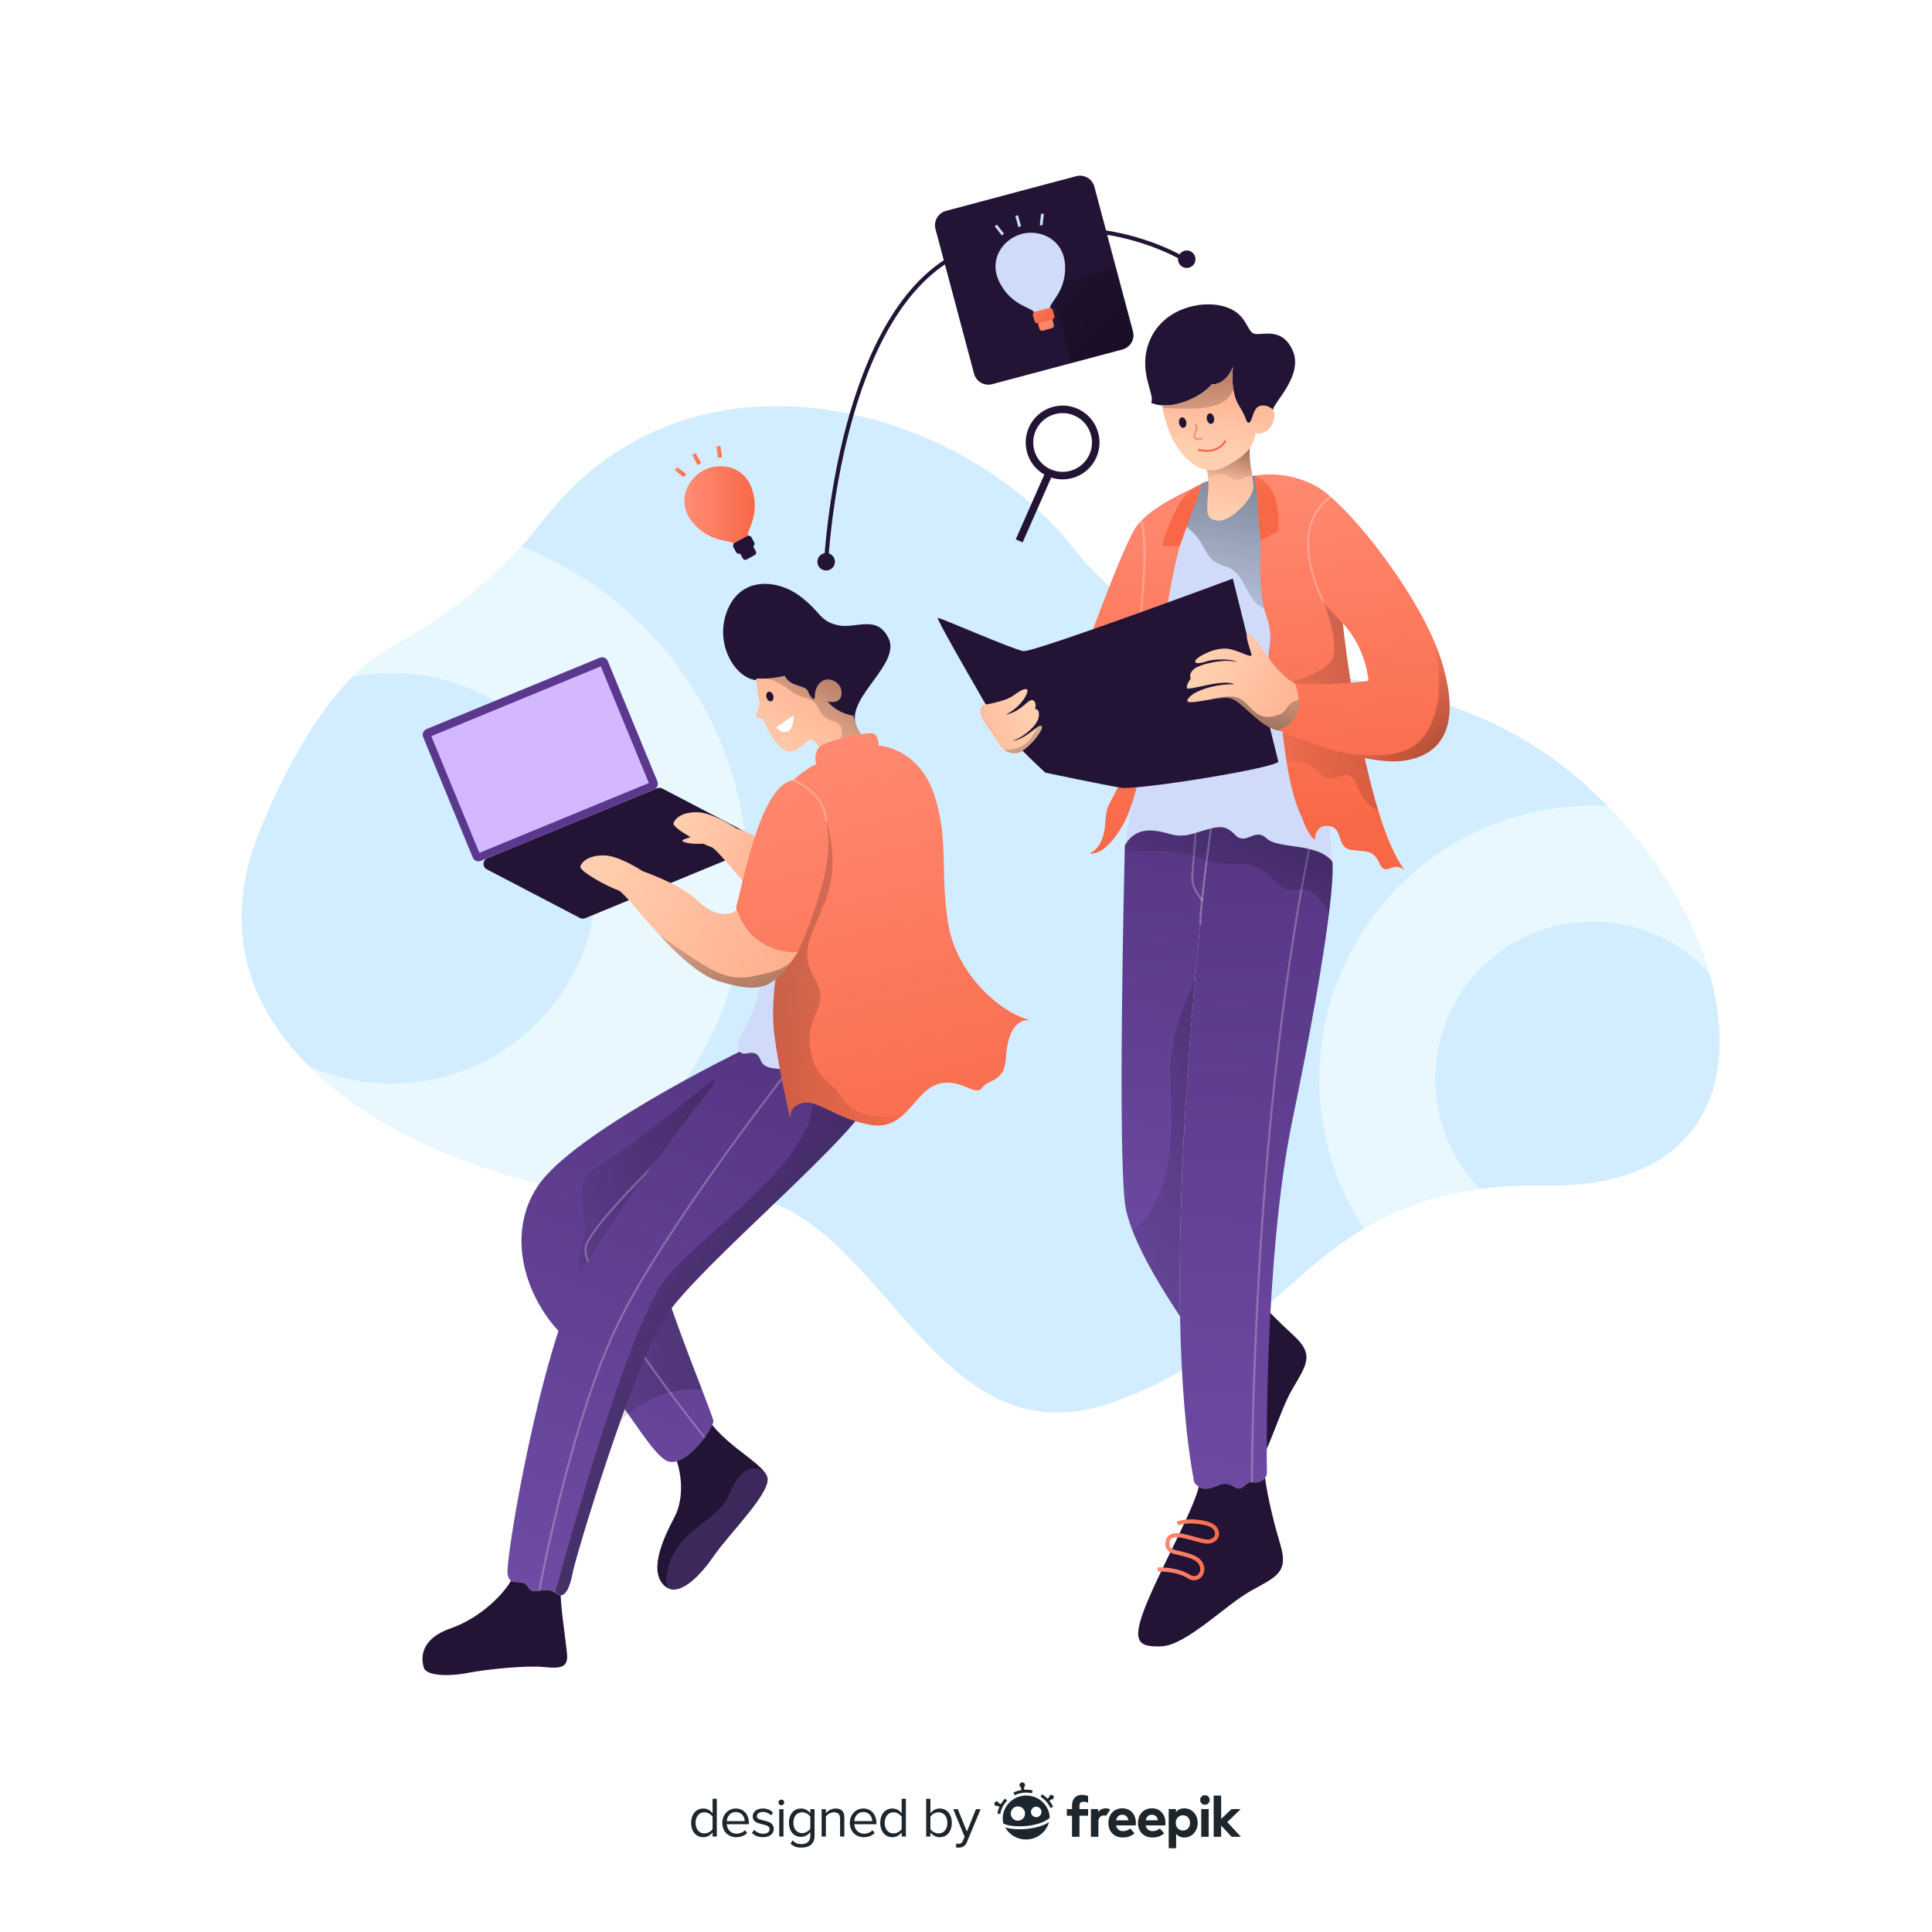 <?xml version="1.0" encoding="utf-8"?>
<!-- Generator: Adobe Illustrator 27.5.0, SVG Export Plug-In . SVG Version: 6.00 Build 0)  -->
<svg version="1.1" xmlns="http://www.w3.org/2000/svg" xmlns:xlink="http://www.w3.org/1999/xlink" x="0px" y="0px"
	 viewBox="0 0 500 500" style="enable-background:new 0 0 500 500;" xml:space="preserve">
<g id="BACKGROUND">
	<rect style="fill:#FFFFFF;" width="500" height="500"/>
</g>
<g id="OBJECTS">
	<g>
		<g>
			<path style="fill:#D2EDFF;" d="M400.007,306.829c-6.232-0.117-11.857,0.202-16.983,0.872
				c-12.453,1.627-21.938,5.37-30.052,10.262c-21.726,13.069-33.583,34.359-65.953,45.259
				c-49.438,16.653-59.956-60.349-104.375-53.756c-10.017,1.489-22.81,0.893-36.284-1.691c-23.81-4.562-49.768-15.345-66.389-31.839
				c-15.685-15.547-23.076-36.188-12.548-61.487c8.124-19.503,16.281-31.732,23.799-39.262c3.647-3.669,7.146-6.232,10.411-7.965
				c12.485-6.657,23.821-15.324,33.264-25.788c1.967-2.169,3.85-4.403,5.636-6.721c38.379-49.64,108.458-29.669,137.309,7.178
				c33.785,43.132,88.02,21.268,132.449,61.189c1.999,1.797,3.924,3.648,5.774,5.54c12.984,13.282,22.098,28.659,26.32,43.249
				C450.934,281.317,439.587,307.541,400.007,306.829z"/>
			<path style="fill:#E9F7FF;" d="M416.064,208.622c-1.276-0.075-2.552-0.106-3.85-0.106c-39.081,0-70.76,31.679-70.76,70.749
				c0,14.292,4.232,27.585,11.517,38.698c8.114-4.892,17.6-8.635,30.052-10.262c-7.167-7.338-11.57-17.376-11.57-28.436
				c0-22.502,18.248-40.75,40.761-40.75c11.964,0,22.715,5.158,30.169,13.357C438.162,237.281,429.049,221.904,416.064,208.622z"/>
			<path style="fill:#E9F7FF;" d="M134.896,141.435c-9.443,10.464-20.779,19.131-33.264,25.788
				c-3.265,1.733-6.763,4.296-10.411,7.965c3.275-0.638,6.657-0.968,10.124-0.968c29.319,0,53.086,23.778,53.086,53.097
				c0,29.329-23.768,53.097-53.086,53.097c-7.603,0-14.835-1.595-21.375-4.477c16.621,16.494,42.579,27.277,66.389,31.839
				c28.138-15.781,47.163-45.897,47.163-80.458C193.522,188.247,169.212,154.855,134.896,141.435z"/>
		</g>
		<g>
			<path style="fill:#231435;" d="M195.376,219.537l-43.938,18.098c-0.435,0.179-0.926,0.157-1.343-0.061l-24.107-12.591
				c-1.199-0.626-1.12-2.367,0.131-2.882l43.938-18.098c0.435-0.179,0.926-0.157,1.343,0.061l24.107,12.591
				C196.705,217.281,196.626,219.022,195.376,219.537z"/>
			<path style="fill:#5B388E;" d="M169.272,204.327l-44.839,18.469c-0.813,0.335-1.743-0.053-2.077-0.865l-12.839-31.17
				c-0.335-0.813,0.053-1.743,0.865-2.077l44.839-18.469c0.813-0.335,1.743,0.053,2.077,0.865l12.839,31.17
				C170.472,203.062,170.084,203.992,169.272,204.327z"/>
			
				<rect x="123.507" y="172.794" transform="matrix(0.381 0.925 -0.925 0.381 268.267 -7.625)" style="fill:#D4B8FF;" width="32.639" height="47.423"/>
		</g>
		<g>
			<g>
				<path style="fill:#CFDBF9;" d="M344.826,223.021c-3.913-5.051-14.037-3.158-17.068-6.061c-2.659-2.542-4.732,0.925-7.072-0.138
					c-0.34-0.149-0.67-0.383-1.01-0.744c-2.01-2.084-3.477-2.35-6.274-1.68c-1.085,0.266-2.371,0.681-3.967,1.17
					c-5.679,1.776-6.444-0.372-11.496-0.627c-5.051-0.255-6.827,3.913-6.827,3.913l2.042-11.559c0-0.011,0-0.011,0-0.011
					l0.617-3.499l0.755-4.254c0,0-0.255-29.946-0.255-30.956c0-0.606,1.127-6.157,2.031-10.507c0.596-2.903,1.106-5.285,1.106-5.285
					s2.318-5.455,4.998-11.474c0.957-2.169,1.978-4.413,2.946-6.497c2.084-4.466,3.956-8.22,4.743-9.039
					c0.064-0.074,0.138-0.138,0.223-0.202l0.011-0.011c0.074-0.064,0.16-0.128,0.255-0.181c0.085-0.064,0.191-0.128,0.298-0.181
					c0.202-0.128,0.436-0.234,0.691-0.34c0.128-0.053,0.255-0.106,0.393-0.149c0.138-0.053,0.298-0.106,0.457-0.159
					c0.276-0.085,0.564-0.17,0.861-0.245c0.638-0.17,1.329-0.308,2.052-0.425c0.032,0,0.064-0.011,0.106-0.021
					c1.01-0.16,2.084-0.287,3.148-0.393c0.043,0,0.074,0,0.106-0.011c0.383-0.032,0.755-0.064,1.138-0.096
					c0.362-0.032,0.734-0.053,1.095-0.074l0.542-0.032c1.234-0.074,2.361-0.106,3.265-0.138c0,0,0,0,0.011,0
					c0.128,0,0.255-0.011,0.372-0.011c3.807-0.106,11.357,5.041,11.102,5.54c-0.064,0.128,0.287,3.148,0.851,7.71
					c0.032,0.245,0.064,0.489,0.096,0.744c0.138,1.042,0.276,2.148,0.425,3.318c0.064,0.489,0.128,0.978,0.191,1.489
					c0.042,0.361,0.096,0.734,0.138,1.106c0.053,0.404,0.106,0.808,0.159,1.223c0.032,0.266,0.064,0.521,0.106,0.798
					c0.191,1.51,0.393,3.084,0.606,4.69c0.117,0.893,0.234,1.797,0.351,2.701c0.989,7.476,2.021,15.249,2.776,20.896
					c0.181,1.372,0.351,2.616,0.489,3.701c0.393,2.914,0.638,4.69,0.638,4.69s0.096,5.158,0.298,11.91
					c0.064,2.446,0.138,5.115,0.234,7.816c0.149,4.243,0.319,8.592,0.521,12.378C344.315,217.714,344.56,221.021,344.826,223.021z"
					/>
				<linearGradient id="SVGID_1_" gradientUnits="userSpaceOnUse" x1="327.061" y1="115.188" x2="316.258" y2="173.845">
					<stop  offset="0" style="stop-color:#000000"/>
					<stop  offset="1" style="stop-color:#000000;stop-opacity:0"/>
				</linearGradient>
				<path style="opacity:0.45;fill:url(#SVGID_1_);" d="M338.796,149.719c-1.776,4.36-4.53,7.923-8.273,8.178
					c-8.539,0.564-6.997-9.475-13.357-11.304c-6.37-1.818-3.871-5.562-10.507-10.592c-0.51-0.383-0.946-0.787-1.308-1.191
					c2.084-4.466,3.956-8.22,4.743-9.039c2.169-2.233,11.219-2.563,15.026-2.669c3.807-0.106,11.357,5.041,11.102,5.54
					C336.106,128.865,337.35,138.628,338.796,149.719z"/>
				
					<linearGradient id="SVGID_00000104665707197098699670000009437738486416318874_" gradientUnits="userSpaceOnUse" x1="336.849" y1="111.825" x2="347.715" y2="215.176">
					<stop  offset="0" style="stop-color:#FF8D76"/>
					<stop  offset="1" style="stop-color:#F96846"/>
				</linearGradient>
				<path style="fill:url(#SVGID_00000104665707197098699670000009437738486416318874_);" d="M363.51,225.169
					c-3.158-2.52-4.796,1.904-6.444-1.638c-1.638-3.541-2.903-3.031-7.157-3.541c-4.254-0.5-2.063-5.551-5.849-6.189
					c-3.796-0.627-3.796,3.541-3.796,3.541s-1.638-0.883-3.286-5.689c-1.967-3.967-3.18-9.188-4.02-14.505
					c-1.17-7.316-1.648-14.835-2.435-19.62c-0.33-2.042-0.723-3.594-1.244-4.413c-2.659-4.169,1.255-6.061-1.648-14.016
					c-2.903-7.965-0.681-28.308-0.681-28.308l20.141,25.522c0.021,0.776,0.17,2.595,0.447,5.179
					c1.116,10.177,4.243,32.201,9.156,48.279C358.682,216.268,360.958,221.787,363.51,225.169z"/>
				
					<linearGradient id="SVGID_00000002385083130300639430000010607766376717186210_" gradientUnits="userSpaceOnUse" x1="399.618" y1="156.724" x2="321.346" y2="191.975">
					<stop  offset="0" style="stop-color:#000000"/>
					<stop  offset="1" style="stop-color:#000000;stop-opacity:0"/>
				</linearGradient>
				<path style="opacity:0.45;fill:url(#SVGID_00000002385083130300639430000010607766376717186210_);" d="M356.694,209.77
					c-2.244-0.691-4.254-3.297-5.689-6.838c-2.403-5.934-5.806,1.521-9.475-2.903c-2.244-2.712-6.008-3.041-8.571-2.882
					c-1.17-7.316-1.648-14.835-2.435-19.62c4.02-0.946,12.474-3.339,14.303-7.061c2.414-4.924-4.562-20.726-4.562-20.726
					l7.274,11.751C348.654,171.668,351.781,193.691,356.694,209.77z"/>
				
					<linearGradient id="SVGID_00000165197402551372313820000006111479570836266159_" gradientUnits="userSpaceOnUse" x1="290.642" y1="116.687" x2="301.508" y2="220.039">
					<stop  offset="0" style="stop-color:#FF8D76"/>
					<stop  offset="1" style="stop-color:#F96846"/>
				</linearGradient>
				<path style="fill:url(#SVGID_00000165197402551372313820000006111479570836266159_);" d="M311.122,125.349
					c0,0-6.003,10.56-9.308,33.492c-3.305,22.932-6.338,46.243-11.265,54.771c-4.927,8.528-8.528,7.202-8.528,7.202
					s3.506-1.042,3.98-7.391c0.474-6.349,1.042-4.17,4.169-11.656c3.127-7.486-3.475-15.13-3.475-15.13l-7.328-14.277
					c0,0,10.613-29.565,14.404-35.63C297.561,130.666,311.122,125.349,311.122,125.349z"/>
				<path style="fill:#231435;" d="M256.34,184.426c0,0-14.214-24.398-13.645-24.518c0.569-0.12,19.521,8.219,22.174,8.598
					c2.653,0.379,54.188-18.763,54.188-18.763s11.386,45.692,11.765,47.294c0.379,1.602-36.53,7.513-40.723,6.832
					c-4.193-0.681-19.564-3.903-19.564-3.903S259.637,190.12,256.34,184.426z"/>
				
					<linearGradient id="SVGID_00000098178510447889960020000002221690463902922925_" gradientUnits="userSpaceOnUse" x1="311.791" y1="170.987" x2="363.91" y2="197.521">
					<stop  offset="0" style="stop-color:#FFD0B0"/>
					<stop  offset="1" style="stop-color:#FF9271"/>
				</linearGradient>
				<path style="fill:url(#SVGID_00000098178510447889960020000002221690463902922925_);" d="M336.159,181.1
					c0.351,6.338-5.296,7.933-5.296,7.933c-4.605-0.553-9.422-7.689-12.548-8.348c-1.159-0.245-3.137,0.011-5.083,0.34
					c-0.021,0.011-0.043,0.021-0.064,0.021c-3.286,0.532-6.508,1.244-5.796-0.032c1.138-2.042,6.38-3.977,12.08-3.935
					c-3.084-1.563-12.325,1.989-12.325,0.904s1.042-2.371,1.042-2.371s-0.702-1.085,0.766-2.414c1.467-1.329,8.05-2.85,11.23-1.85
					c-1.287-0.947-6.168-0.808-7.912-0.191c-1.755,0.617-3.467,0.712-2.797-0.33c0.659-1.042,5.253-3.456,8.529-2.893
					c3.265,0.574,6.349,2.85,5.87,1.234c-0.468-1.606-2.276-6.21-0.234-4.977c2.031,1.234,6.178,10.124,11.591,12.719
					C335.797,178.506,336.085,179.888,336.159,181.1z"/>
				
					<linearGradient id="SVGID_00000027605582293353923700000002507678115412292499_" gradientUnits="userSpaceOnUse" x1="320.955" y1="189.202" x2="333.085" y2="167.217">
					<stop  offset="0" style="stop-color:#000000"/>
					<stop  offset="1" style="stop-color:#000000;stop-opacity:0"/>
				</linearGradient>
				<path style="opacity:0.45;fill:url(#SVGID_00000027605582293353923700000002507678115412292499_);" d="M336.159,181.1
					c0.351,6.338-5.296,7.933-5.296,7.933c-4.605-0.553-9.422-7.689-12.548-8.348c-1.159-0.245-3.137,0.011-5.083,0.34
					c2.021-0.553,4.53-1.021,6.444-0.638c3.786,0.755,4.541,5.998,9.603,5.051C334.16,184.525,332.075,181.951,336.159,181.1z"/>
				
					<linearGradient id="SVGID_00000142154961408953707670000004614467796962250376_" gradientUnits="userSpaceOnUse" x1="267.324" y1="184.689" x2="228.288" y2="203.259">
					<stop  offset="0" style="stop-color:#FFD0B0"/>
					<stop  offset="1" style="stop-color:#FF9271"/>
				</linearGradient>
				<path style="fill:url(#SVGID_00000142154961408953707670000004614467796962250376_);" d="M263.134,194.914
					c-1.382,0.138-2.467-0.277-3.275-0.883c-0.638-0.468-1.095-1.053-1.404-1.584c-0.691-1.202-2.776-4.115-3.85-5.817
					c-1.074-1.701-1.255-4.02,0-4.222c0,0,5.498-0.766,7.763-2.467c2.276-1.702,3.35-1.893,3.541-1.329
					c0.191,0.574-1.202,4.041-5.657,6.38c4.328-0.946,5.913-4.296,7.05-3.786c1.138,0.5,0.564,2.276,0.564,2.276
					s1.329-0.128,0.947,2.084c-0.372,2.212-3.913,5.243-6.944,6.253c2.935-0.457,5.211-2.69,6.572-3.605
					c0.51-0.351,0.893-0.51,1.138-0.319C270.461,188.598,265.59,194.659,263.134,194.914z"/>
				
					<linearGradient id="SVGID_00000091005713828290923270000010286958966148120740_" gradientUnits="userSpaceOnUse" x1="307.573" y1="106.337" x2="306.158" y2="129.828">
					<stop  offset="0" style="stop-color:#FF8D76"/>
					<stop  offset="1" style="stop-color:#F96846"/>
				</linearGradient>
				<path style="fill:url(#SVGID_00000091005713828290923270000010286958966148120740_);" d="M311.122,125.349
					c0,0-3.517,0.323-6.549,6.152c-3.032,5.829-3.801,9.809-3.801,9.809h4.56L311.122,125.349z"/>
				
					<linearGradient id="SVGID_00000097474231326526114490000008689985925708289470_" gradientUnits="userSpaceOnUse" x1="345.202" y1="110.951" x2="356.068" y2="214.304">
					<stop  offset="0" style="stop-color:#FF8D76"/>
					<stop  offset="1" style="stop-color:#F96846"/>
				</linearGradient>
				<path style="fill:url(#SVGID_00000097474231326526114490000008689985925708289470_);" d="M363.266,196.871
					c-3.137,0.447-7.199-0.043-11.389-0.946c-2.361-0.51-4.753-1.159-7.05-1.85c-7.561-2.276-13.963-5.041-13.963-5.041
					s8.018-2.265,4.349-12.123c12.506,0.5,18.95-0.755,18.95-0.755s-0.5-8.348-6.816-15.037c-6.317-6.7-18.323-18.706-19.716-24.895
					c-1.393-6.189,0.128-11.038-2.967-13.101c0,0,8.146-1.808,16.238,2.871c7.136,4.126,22.47,22.853,29.606,38.485
					c0.946,2.063,1.744,4.073,2.361,5.987C378.175,186.885,374.006,195.35,363.266,196.871z"/>
				
					<linearGradient id="SVGID_00000065754582088474392420000009610768631467106731_" gradientUnits="userSpaceOnUse" x1="329.301" y1="104.52" x2="327.88" y2="128.116">
					<stop  offset="0" style="stop-color:#FF8D76"/>
					<stop  offset="1" style="stop-color:#F96846"/>
				</linearGradient>
				<path style="fill:url(#SVGID_00000065754582088474392420000009610768631467106731_);" d="M324.663,123.123
					c0,0,0.757,4.258,0.883,8.301c0.126,4.043,0.733,8.455,0.733,8.455l4.544-2.454
					C330.825,137.425,332.142,125.584,324.663,123.123z"/>
				
					<linearGradient id="SVGID_00000046311493940393698810000012117198177590625177_" gradientUnits="userSpaceOnUse" x1="381.323" y1="202.916" x2="356.812" y2="178.278">
					<stop  offset="0" style="stop-color:#000000"/>
					<stop  offset="1" style="stop-color:#000000;stop-opacity:0"/>
				</linearGradient>
				<path style="opacity:0.45;fill:url(#SVGID_00000046311493940393698810000012117198177590625177_);" d="M363.266,196.871
					c-3.137,0.447-7.199-0.043-11.389-0.946l-6.678-1.755c2.35,0.574,15.292,3.435,21.47-1.723
					c5.572-4.637,7.604-15.59,3.839-27.968c0.946,2.063,1.744,4.073,2.361,5.987C378.175,186.885,374.006,195.35,363.266,196.871z"
					/>
				
					<linearGradient id="SVGID_00000057830076216796154300000017577398336641910180_" gradientUnits="userSpaceOnUse" x1="274.799" y1="204.862" x2="258.815" y2="182.814">
					<stop  offset="0" style="stop-color:#000000"/>
					<stop  offset="1" style="stop-color:#000000;stop-opacity:0"/>
				</linearGradient>
				<path style="opacity:0.45;fill:url(#SVGID_00000057830076216796154300000017577398336641910180_);" d="M263.134,194.914
					c-1.382,0.138-2.467-0.277-3.275-0.883c1.266,0.096,2.967-0.085,4.849-1.074c1.744-0.915,2.797-2.871,3.733-4.743
					c0.51-0.351,0.893-0.51,1.138-0.319C270.461,188.598,265.59,194.659,263.134,194.914z"/>
			</g>
			<g>
				<path style="fill:#231435;" d="M329.465,106.043c-1.805-1.492-3.72-1.381-4.557,0c-0.837,1.381-1.018,3.65-1.855,3.357
					c-0.837-0.302-0.121-0.726-2.46-4.436c-2.329-3.71-1.512-9.991-1.512-9.991s-1.593,4.597-5.545,4.537
					c-1.754,2.359-7.652,5.757-12.764,5.404c-0.998-0.06-1.976-0.272-2.873-0.665c1.2-2.158-3.71-8.207-0.302-16.232
					c3.418-8.025,12.885-10.364,18.873-8.802c5.989,1.553,6.049,5.989,7.783,7.007c1.734,1.018,7.249-2.097,10.243,4.365
					C337.49,97.06,329.646,104.067,329.465,106.043z"/>
				
					<linearGradient id="SVGID_00000177445409094766126680000017096752892762506625_" gradientUnits="userSpaceOnUse" x1="314.267" y1="116.931" x2="317.621" y2="82.314">
					<stop  offset="0" style="stop-color:#FFD0B0"/>
					<stop  offset="1" style="stop-color:#FF9271"/>
				</linearGradient>
				<path style="fill:url(#SVGID_00000177445409094766126680000017096752892762506625_);" d="M324.908,112.152
					c-0.171,1.502-0.726,2.752-1.472,3.801c-1.855,2.591-4.89,3.942-6.251,4.708c-1.2,0.665-2.873,1.28-4.88,0.938
					c-1.2-0.192-2.51-0.726-3.922-1.785c-5.505-4.103-7.178-12.249-7.531-14.377c-0.061-0.343-0.081-0.524-0.081-0.524
					c5.111,0.353,11.009-3.045,12.764-5.404c3.952,0.06,5.545-4.537,5.545-4.537s-0.373,2.883,0.111,5.898
					c0.222,1.432,0.645,2.903,1.401,4.093c2.339,3.71,1.623,4.134,2.46,4.436c0.837,0.292,1.018-1.976,1.855-3.357
					c0.837-1.381,2.752-1.492,4.557,0C330.604,107.838,328.981,112.808,324.908,112.152z"/>
				
					<linearGradient id="SVGID_00000168100198477048835300000009976926428557938105_" gradientUnits="userSpaceOnUse" x1="317.804" y1="133.812" x2="319.841" y2="95.72">
					<stop  offset="0" style="stop-color:#FFD0B0"/>
					<stop  offset="1" style="stop-color:#FF9271"/>
				</linearGradient>
				<path style="fill:url(#SVGID_00000168100198477048835300000009976926428557938105_);" d="M324.363,126.197
					c-0.181,2.873-5.757,8.801-9.064,8.539c-3.317-0.272-3.065-1.976-2.621-7.461c0.121-1.391,0.101-2.571,0-3.539
					c-0.071-0.867-0.212-1.573-0.373-2.137c2.006,0.343,3.68-0.272,4.88-0.938c1.361-0.766,4.396-2.117,6.251-4.708
					c-0.181,2.41,0.313,4.991,0.645,7.148C324.272,124.301,324.413,125.37,324.363,126.197z"/>
				
					<linearGradient id="SVGID_00000063626605961777807550000009411702944193941149_" gradientUnits="userSpaceOnUse" x1="320.238" y1="113.282" x2="317.483" y2="125.5">
					<stop  offset="0" style="stop-color:#000000"/>
					<stop  offset="1" style="stop-color:#000000;stop-opacity:0"/>
				</linearGradient>
				<path style="opacity:0.45;fill:url(#SVGID_00000063626605961777807550000009411702944193941149_);" d="M324.081,123.101
					c-1.039-0.03-2.218,0.514-3.135,0.988c-2.067,1.079-3.367-2.702-6.957-0.857c-0.504,0.252-0.938,0.413-1.311,0.504
					c-0.071-0.867-0.212-1.573-0.373-2.137c2.006,0.343,3.68-0.272,4.88-0.938c1.361-0.766,4.396-2.117,6.251-4.708
					C323.254,118.363,323.748,120.944,324.081,123.101z"/>
				
					<linearGradient id="SVGID_00000101798708692293217170000014268991527221411730_" gradientUnits="userSpaceOnUse" x1="307.158" y1="83.415" x2="313.267" y2="119.949">
					<stop  offset="0" style="stop-color:#000000"/>
					<stop  offset="1" style="stop-color:#000000;stop-opacity:0"/>
				</linearGradient>
				<path style="opacity:0.45;fill:url(#SVGID_00000101798708692293217170000014268991527221411730_);" d="M319.191,100.871
					c-2.178,5.616-10.828,4.88-14.417,4.839c-1.845-0.02-3.095-0.141-3.922-0.272c-0.061-0.343-0.081-0.524-0.081-0.524
					c5.111,0.353,11.009-3.045,12.764-5.404c3.952,0.06,5.545-4.537,5.545-4.537S318.707,97.856,319.191,100.871z"/>
				<path style="fill:#231435;" d="M314.202,108.16c0.14,0.745-0.163,1.428-0.678,1.524c-0.514,0.097-1.045-0.429-1.185-1.174
					c-0.14-0.745,0.163-1.428,0.678-1.524C313.531,106.889,314.062,107.415,314.202,108.16z"/>
				<path style="fill:#231435;" d="M307.005,109.189c0.14,0.745-0.163,1.428-0.678,1.524c-0.514,0.097-1.045-0.429-1.185-1.174
					c-0.14-0.745,0.163-1.428,0.678-1.524C306.334,107.919,306.865,108.444,307.005,109.189z"/>
				<path style="fill:none;stroke:#FF9271;stroke-width:0.532;stroke-miterlimit:10;" d="M309.311,109.661
					c0,0,0.403,0.45,0.379,1.09c-0.024,0.64-0.687,1.682-0.64,2.298c0.047,0.616,1.587,0.758,2.061,0.403"/>
				<path style="fill:none;stroke:#F96846;stroke-width:0.532;stroke-miterlimit:10;" d="M310.08,116.365
					c0,0,4.813,1.576,7.081-2.311"/>
			</g>
			<path style="opacity:0.25;fill:none;stroke:#FFFFFF;stroke-width:0.532;stroke-miterlimit:10;" d="M342.54,155.809
				c0,0-10.11-18.716,1.831-27.236"/>
			<path style="opacity:0.25;fill:none;stroke:#FFFFFF;stroke-width:0.532;stroke-miterlimit:10;" d="M295.368,134.744
				c0,0,1.919,5.113-0.124,23.702"/>
			<g>
				<path style="fill:#231435;" d="M334.372,359.653c-3.76,6.452-7.147,20.735-12.52,24.286c-5.388,3.547-7.566,2.867-9.16-8.659
					c-1.471-10.596-1.949-26.098-3.779-31.745c3.33,0.139,3.988-4.642,7.229-4.549c3.704,0.101,2.082-2.795,3.989-3.503
					c1.295-0.465,2.185-1.63,2.305-2.755c3.326,4.231,8.39,9.256,12.409,12.948C340.236,350.628,338.132,353.201,334.372,359.653z"
					/>
				
					<linearGradient id="SVGID_00000139262194839914993670000015583688027110752654_" gradientUnits="userSpaceOnUse" x1="307.329" y1="181.737" x2="291.662" y2="351.042">
					<stop  offset="0" style="stop-color:#50317C"/>
					<stop  offset="1" style="stop-color:#714EA8"/>
				</linearGradient>
				<path style="fill:url(#SVGID_00000139262194839914993670000015583688027110752654_);" d="M313.402,214.396
					c-0.213,1.68-0.553,4.541-1,8.358c-0.829,7.263-1.989,18.014-3.116,30.765c-2.244,25.044-4.403,57.818-3.882,87.147
					c-4.892-7.316-9.645-15.303-12.272-22.045c-1.053-2.712-1.776-5.221-2.021-7.401c-1.733-15.196-0.308-79.289-0.043-90.646
					c0.032-1.117,0.043-1.723,0.043-1.723s1.776-4.169,6.827-3.913c5.051,0.255,5.817,2.403,11.496,0.627
					C311.03,215.077,312.317,214.662,313.402,214.396z"/>
				
					<linearGradient id="SVGID_00000083785375128270611000000002156055895514638239_" gradientUnits="userSpaceOnUse" x1="331.113" y1="171.302" x2="315.952" y2="415.896">
					<stop  offset="0" style="stop-color:#50317C"/>
					<stop  offset="1" style="stop-color:#714EA8"/>
				</linearGradient>
				<path style="fill:url(#SVGID_00000083785375128270611000000002156055895514638239_);" d="M343.964,236.175
					c-1.467,11.995-4.69,30.563-9.507,53.809c-7.327,35.38-6.668,89.274-6.572,90.976c0.032,0.542-0.149,1.042-0.489,1.467
					c-0.681,0.904-2.042,1.446-3.392,1.18c-1.999-0.372-2.095,2.946-5.221,0.957c-2.733-1.744-5.753,2.021-8.539,0.191
					c-0.404-0.245-0.798-0.627-1.191-1.148c-2.276-12.102-3.36-27.011-3.647-42.941c-0.787-44.26,4.53-96.378,6.997-117.912
					c0.447-3.818,0.787-6.678,1-8.358c2.797-0.67,4.264-0.404,6.274,1.68c0.34,0.361,0.67,0.595,1.01,0.744
					c2.34,1.063,4.413-2.403,7.072,0.138c3.031,2.903,13.155,1.01,17.068,6.061C345.028,225.435,344.741,229.912,343.964,236.175z"
					/>
				<path style="fill:#231435;" d="M323.813,411.661c-6.54,3.605-16.781,14.122-23.215,14.409
					c-6.444,0.276-7.965-1.425-3.413-12.134c4.179-9.847,11.729-23.395,13.059-29.18c2.786,1.829,5.806-1.935,8.539-0.191
					c3.126,1.989,3.222-1.329,5.221-0.957c1.351,0.266,2.712-0.277,3.392-1.18c0.681,5.338,2.446,12.251,3.998,17.483
					C333.479,406.929,330.353,408.056,323.813,411.661z"/>
				
					<linearGradient id="SVGID_00000153690542871633092690000016102405396885480600_" gradientUnits="userSpaceOnUse" x1="299.53" y1="401.086" x2="315.503" y2="401.086">
					<stop  offset="0" style="stop-color:#FF8D76"/>
					<stop  offset="1" style="stop-color:#F96846"/>
				</linearGradient>
				
					<path style="fill:none;stroke:url(#SVGID_00000153690542871633092690000016102405396885480600_);stroke-width:1.063;stroke-miterlimit:10;" d="
					M299.551,406.166c0,0,4.928-0.19,8.055,1.8c3.127,1.99,5.306-2.843,1.611-4.738c-3.696-1.895-7.77-0.853-7.012-4.359
					s7.297,0,10.234,0.095c2.938,0.095,3.79-3.601,0-4.643c-3.79-1.042-6.728-0.474-7.676,0"/>
				<path style="opacity:0.25;fill:none;stroke:#FFFFFF;stroke-width:0.532;stroke-miterlimit:10;" d="M324.004,383.608
					c0,0-0.07-89.739,14.792-163.886"/>
				<path style="opacity:0.25;fill:none;stroke:#FFFFFF;stroke-width:0.532;stroke-miterlimit:10;" d="M309.435,215.566
					c0,0-0.629,8.091-0.882,11.25c-0.253,3.159,2.713,6.269,2.713,6.269"/>
				<path style="opacity:0.25;fill:none;stroke:#FFFFFF;stroke-width:0.532;stroke-miterlimit:10;" d="M313.402,214.396
					c0,0-2.732,18.368-2.78,24.933"/>
				
					<linearGradient id="SVGID_00000160886736153112996020000009601255325212652931_" gradientUnits="userSpaceOnUse" x1="345.197" y1="176.934" x2="307.672" y2="245.541">
					<stop  offset="0" style="stop-color:#000000"/>
					<stop  offset="1" style="stop-color:#000000;stop-opacity:0"/>
				</linearGradient>
				<path style="opacity:0.45;fill:url(#SVGID_00000160886736153112996020000009601255325212652931_);" d="M343.964,236.175
					c-2.01-3.584-4.69-6.614-7.795-5.944c-6.997,1.51-5.881-6.827-16.377-6.7c-3.679,0.042-5.753-0.298-7.391-0.776
					c-3.031-0.893-4.551-2.265-11.932-2.51c-4.551-0.149-7.497,0.042-9.401,0.33c0.032-1.117,0.043-1.723,0.043-1.723
					s1.776-4.169,6.827-3.913c5.051,0.255,5.817,2.403,11.496,0.627c1.595-0.489,2.882-0.904,3.967-1.17
					c2.797-0.67,4.264-0.404,6.274,1.68c0.34,0.361,0.67,0.595,1.01,0.744c2.34,1.063,4.413-2.403,7.072,0.138
					c3.031,2.903,13.155,1.01,17.068,6.061C345.028,225.435,344.741,229.912,343.964,236.175z"/>
				
					<linearGradient id="SVGID_00000013896814427971079500000005743890786742473117_" gradientUnits="userSpaceOnUse" x1="385.805" y1="286.035" x2="272.85" y2="301.955">
					<stop  offset="0" style="stop-color:#000000"/>
					<stop  offset="1" style="stop-color:#000000;stop-opacity:0"/>
				</linearGradient>
				<path style="opacity:0.45;fill:url(#SVGID_00000013896814427971079500000005743890786742473117_);" d="M305.405,340.667
					c-4.892-7.316-9.645-15.303-12.272-22.045c12.229-9.996,9.9-28.861,9.73-41.091c-0.117-8.72,3.68-18.28,6.423-24.012
					C307.042,278.563,304.884,311.338,305.405,340.667z"/>
			</g>
		</g>
		<g>
			<g>
				<path style="fill:#231435;" d="M184.706,402.664c-3.328,4.849-8.029,9.72-11.517,8.486l-0.011-0.011
					c-0.585-0.202-1.138-0.585-1.648-1.18c-3.509-4.073,0.287-12.134,3.031-17.344c2.744-5.211,1.701-12.314,0-16.015l8.337-9.858
					c3.999,6.551,12.368,10.741,14.984,14.271c0.298,0.404,0.521,0.797,0.659,1.18C199.86,385.979,188.588,396.975,184.706,402.664z
					"/>
				
					<linearGradient id="SVGID_00000051379922093396422860000013255719717603541127_" gradientUnits="userSpaceOnUse" x1="201.487" y1="237.133" x2="126.185" y2="426.652">
					<stop  offset="0" style="stop-color:#50317C"/>
					<stop  offset="1" style="stop-color:#714EA8"/>
				</linearGradient>
				<path style="fill:url(#SVGID_00000051379922093396422860000013255719717603541127_);" d="M196.362,287.719
					c0,0-4.828,4.445-11.368,9.22c-0.064,0.053-0.138,0.096-0.202,0.149c-6.625,4.839-16.674,21.141-13.835,32.317
					c1.914,7.518,7.338,21.47,10.751,30.318c1.659,4.307,2.839,7.412,2.903,7.965c0.181,1.712-6.444,11.57-11.379,10.613
					c-2.435-0.468-6.232-5.955-10.698-12.41c-0.532-0.766-1.074-1.553-1.627-2.361c-4.19-6.03-8.858-12.474-13.442-16.302
					c-10.241-8.529-17.44-26.352-8.348-40.187c9.103-13.835,52.31-34.87,52.31-34.87L196.362,287.719z"/>
				
					<linearGradient id="SVGID_00000079470885973864316510000015660654117014439304_" gradientUnits="userSpaceOnUse" x1="242.221" y1="324.602" x2="132.678" y2="324.602">
					<stop  offset="0" style="stop-color:#000000"/>
					<stop  offset="1" style="stop-color:#000000;stop-opacity:0"/>
				</linearGradient>
				<path style="opacity:0.45;fill:url(#SVGID_00000079470885973864316510000015660654117014439304_);" d="M184.994,296.939
					c-0.064,0.053-0.138,0.096-0.202,0.149c-6.625,4.839-16.674,21.141-13.835,32.317c1.914,7.518,7.338,21.47,10.751,30.318
					c-7.901-1.148-14.888,2.829-19.174,6.168c-2.595,2.01-4.211,3.797-4.434,4.041c0.149-0.319,1.383-2.946,2.807-6.402
					c2.457-5.902,5.508-14.239,4.754-17.632c-1.223-5.519-19.525-12.134-15.473-22.172c4.052-10.049-4.239-16.755,4.854-22.062
					c9.103-5.306,29.655-22.393,29.655-22.393L184.994,296.939z"/>
				<path style="opacity:0.25;fill:none;stroke:#FFFFFF;stroke-width:0.532;stroke-miterlimit:10;" d="M176.773,294.285
					c0,0-21.732,20.215-25.017,27.796c-3.285,7.581,30.614,49.996,30.614,49.996"/>
				
					<linearGradient id="SVGID_00000172438769262971723140000005803975684488993937_" gradientUnits="userSpaceOnUse" x1="213.567" y1="241.936" x2="138.264" y2="431.455">
					<stop  offset="0" style="stop-color:#50317C"/>
					<stop  offset="1" style="stop-color:#714EA8"/>
				</linearGradient>
				<path style="fill:url(#SVGID_00000172438769262971723140000005803975684488993937_);" d="M225.659,283.359
					c-1.776,8.901-44.653,43.962-53.373,57.308c-8.72,13.346-23.31,62.274-24.065,66.262c-0.596,3.126-1.542,5.902-3.116,5.934
					h-0.011c-0.425,0.011-0.904-0.181-1.425-0.628c-2.467-2.084-5.498,1.127-7.008-1.521c-1.127-1.978-3.201-0.798-4.424-1.638
					c-0.425-0.287-0.744-0.808-0.883-1.776c-0.574-3.786,8.337-57.042,18.95-77.321c10.613-20.28,41.122-57.808,41.122-57.808
					s6.561,0.415,13.952,1.585C215.29,275.33,226.68,278.255,225.659,283.359z"/>
				
					<linearGradient id="SVGID_00000138560287641510656810000017714174069711691649_" gradientUnits="userSpaceOnUse" x1="212.081" y1="376.125" x2="139.811" y2="298.801">
					<stop  offset="0" style="stop-color:#000000"/>
					<stop  offset="1" style="stop-color:#000000;stop-opacity:0"/>
				</linearGradient>
				<path style="opacity:0.45;fill:url(#SVGID_00000138560287641510656810000017714174069711691649_);" d="M225.659,283.359
					c-1.776,8.901-44.653,43.962-53.373,57.308c-8.72,13.346-23.31,62.274-24.065,66.262c-0.596,3.126-1.542,5.902-3.116,5.934
					h-0.011l-1.425-0.628c0,0,18.376-68.782,28.766-81.618c10.4-12.835,48.875-36.582,34.944-54.022
					c-0.872-1.095-1.531-2.042-1.999-2.839C215.29,275.33,226.68,278.255,225.659,283.359z"/>
				<path style="fill:#231435;" d="M146.764,429.229c-0.255,2.201-1.765,2.648-5.998,2.201c-4.232-0.436-14.09,0.447-19.726,1.521
					c-5.647,1.074-10.783,0.574-11.357-1.329c-0.564-1.893-1.521-7.263,7.008-10.23c7.593-2.637,13.676-8.88,15.547-12.314
					c1.223,0.84,3.297-0.34,4.424,1.638c1.51,2.648,4.541-0.564,7.008,1.521c0.521,0.447,1,0.638,1.425,0.628
					C145.317,418.52,146.966,427.463,146.764,429.229z"/>
				<path style="fill:#3D285B;" d="M184.706,402.664c-3.328,4.849-8.029,9.72-11.517,8.486l-0.011-0.011
					c-1.648-1.18-0.511-7.625,3.084-11.985c3.605-4.36,10.337-7.391,12.134-11.751c1.702-4.137,4.807-9.72,9.486-6.391
					c0.298,0.404,0.521,0.797,0.659,1.18C199.86,385.979,188.588,396.975,184.706,402.664z"/>
				<path style="opacity:0.25;fill:none;stroke:#FFFFFF;stroke-width:0.532;stroke-miterlimit:10;" d="M205.305,275.333
					c0,0-34.091,43.211-45.968,68.48c-11.877,25.27-19.71,67.531-19.71,67.531"/>
			</g>
			<g>
				
					<linearGradient id="SVGID_00000041277217350952186250000015231534639834372790_" gradientUnits="userSpaceOnUse" x1="198.998" y1="200.089" x2="230.836" y2="150.057">
					<stop  offset="0" style="stop-color:#FFD0B0"/>
					<stop  offset="1" style="stop-color:#FF9271"/>
				</linearGradient>
				<path style="fill:url(#SVGID_00000041277217350952186250000015231534639834372790_);" d="M223.596,191.065l-7.338,2.573v0.011
					l-3.701,1.297c0,0-0.851-2.988-2.414-3.456c-1.563-0.479-3.36,3.839-6.583,2.839c-3.222-1-5.732-7.529-5.976-8.008
					c-0.234-0.479-1.468-0.33-1.84-0.712c-0.383-0.372,0.755-2.605,0.893-3.69c-0.681-2.031-0.84-4.839-0.883-5.913
					c-0.011-0.17-0.011-0.287-0.011-0.362c0-0.053,0-0.075,0-0.075s0.096,0.011,0.266,0.021c0.383,0.032,1.191,0.075,2.286,0.011
					c1.276-0.053,2.924-0.234,4.785-0.702c1.467,2.988,5.36,2.329,5.976,3.935c0.617,1.617,1.84,3.031,1.84,1.276
					c0-1.755,1-3.924,2.988-4.211c1.989-0.287,4.318,1.51,3.839,4.02c-0.479,2.52-3.605,1.574-3.605,1.574s2.137,2.978,6.774,3.764
					c0.128,0.627,0.298,1.202,0.479,1.733c0,0.011,0,0.011,0,0.021C222.266,189.629,223.596,191.065,223.596,191.065z"/>
				
					<linearGradient id="SVGID_00000147190785208588989800000015653056804394179005_" gradientUnits="userSpaceOnUse" x1="223.27" y1="164.25" x2="203.75" y2="194.478">
					<stop  offset="0" style="stop-color:#000000"/>
					<stop  offset="1" style="stop-color:#000000;stop-opacity:0"/>
				</linearGradient>
				<path style="opacity:0.45;fill:url(#SVGID_00000147190785208588989800000015653056804394179005_);" d="M216.258,193.638
					c0.053-0.447,3.977-5.849-0.67-7.008c-4.637-1.148-2.605-4.764-6.795-5.902c-4.19-1.138-4.339-2.701-8.316-4.456
					c-0.798-0.351-1.531-0.564-2.18-0.67c1.276-0.053,2.924-0.234,4.785-0.702c1.467,2.988,5.36,2.329,5.976,3.935
					c0.617,1.617,1.84,3.031,1.84,1.276c0-1.755,1-3.924,2.988-4.211c1.989-0.287,4.318,1.51,3.839,4.02
					c-0.479,2.52-3.605,1.574-3.605,1.574s2.137,2.978,6.774,3.764c0.128,0.627,0.298,1.202,0.479,1.733c0,0.011,0,0.011,0,0.021
					c0.893,2.616,2.223,4.052,2.223,4.052L216.258,193.638z"/>
				<path style="fill:#231435;" d="M221.373,186.992c-0.181-0.532-0.351-1.106-0.479-1.733c-4.637-0.787-6.774-3.764-6.774-3.764
					s3.126,0.947,3.605-1.574c0.479-2.51-1.85-4.307-3.839-4.02c-1.989,0.287-2.988,2.456-2.988,4.211
					c0,1.755-1.223,0.34-1.84-1.276c-0.617-1.606-4.509-0.946-5.976-3.935c-4.169,1.042-7.338,0.67-7.338,0.67s0,0.16,0.011,0.436
					c-5.275-0.298-11.145-9.305-7.455-18.206c3.701-8.911,13.271-7.678,18.759-3.509c5.498,4.169,4.934,6.349,9.666,7.487
					c4.743,1.138,10.241-2.935,13.271,3.509C233.028,171.721,219.704,180.09,221.373,186.992z"/>
				<path style="fill:#231435;" d="M200.114,180.016c0.189,0.681-0.045,1.34-0.524,1.474c-0.479,0.133-1.021-0.31-1.21-0.991
					c-0.189-0.681,0.045-1.34,0.524-1.474C199.383,178.891,199.925,179.335,200.114,180.016z"/>
				<path style="fill:#FFFFFF;" d="M200.882,188.241l4.477-3.127c0,0,0.261,3.198-1.398,4.098
					C202.303,190.112,200.882,188.241,200.882,188.241z"/>
				
					<linearGradient id="SVGID_00000002366528225075858120000018073882707487895721_" gradientUnits="userSpaceOnUse" x1="195.745" y1="175.608" x2="196.011" y2="175.608">
					<stop  offset="0" style="stop-color:#000000"/>
					<stop  offset="1" style="stop-color:#000000;stop-opacity:0"/>
				</linearGradient>
				<path style="opacity:0.45;fill:url(#SVGID_00000002366528225075858120000018073882707487895721_);" d="M195.745,175.571
					c0,0,0.096,0.011,0.266,0.021c-0.096,0.021-0.181,0.043-0.266,0.053C195.745,175.592,195.745,175.571,195.745,175.571z"/>
			</g>
			<g>
				<path style="fill:#CFDBF9;" d="M196.831,250.664c0,0,0.284,6.728-2.653,12.698c-2.938,5.97-4.075,7.202-2.748,8.813
					c1.327,1.611,3.995-1.516,5.409,2.18c1.414,3.696,7.1,0.758,8.995,4.454c1.895,3.696,1.516-15.92,1.516-15.92l-3.317-12.224
					H196.831z"/>
				
					<linearGradient id="SVGID_00000121957545368180171990000000517718704484594863_" gradientUnits="userSpaceOnUse" x1="172.558" y1="217.589" x2="229.135" y2="239.061">
					<stop  offset="0" style="stop-color:#FFD0B0"/>
					<stop  offset="1" style="stop-color:#FF9271"/>
				</linearGradient>
				<path style="fill:url(#SVGID_00000121957545368180171990000000517718704484594863_);" d="M230.593,235.218
					c-6.444,9.954-9.858,10.709-20.375,7.582c-10.517-3.126-23.597-22.736-26.15-23.587c-0.521-0.17-1.244-0.479-2.063-0.861
					c-0.936,0.042-3.586,0.141-5.043-0.475c-1.202-0.511,0.757-0.79,1.714-1.258c-2.446-1.383-4.637-2.924-4.371-3.637
					c0.479-1.287,2.371-2.871,6.253-2.775c3.882,0.096,9.858,4.073,9.858,4.073s10.134,3.509,14.399,7.774
					c4.264,4.264,8.688,3.711,9.922,2.201C218.608,236.239,230.593,235.218,230.593,235.218z"/>
				
					<linearGradient id="SVGID_00000078046031228855529050000014710716919552718248_" gradientUnits="userSpaceOnUse" x1="211.489" y1="176.397" x2="243.833" y2="311.838">
					<stop  offset="0" style="stop-color:#FF8D76"/>
					<stop  offset="1" style="stop-color:#F96846"/>
				</linearGradient>
				<path style="fill:url(#SVGID_00000078046031228855529050000014710716919552718248_);" d="M266.388,263.931
					c-3.796,0.096-5.689,3.701-6.072,9.954c-0.372,6.253-4.35,5.211-6.157,7.667c-1.797,2.467-5.966-3.031-11.846-0.851
					c-3.254,1.212-5.37,4.764-8.135,7.433c-2.233,2.137-4.902,3.711-8.922,2.988c-8.997-1.606-13.548-6.529-17.43-5.679
					c-3.892,0.851-3.318,4.073-3.318,4.073s-3.031-13.08-4.073-21.513c-1.042-8.433,0.564-16.302,0.564-16.302
					s-1-6.221-2.021-14.962c-0.425-3.764-0.872-7.997-1.233-12.41c-1.67-20.407,13.495-26.543,13.495-26.543
					s-0.957-3.318,1.319-4.828c2.276-1.521,12.421-3.796,13.644-3.031c1.234,0.755,1.234,3.031,1.234,3.031
					s9.954,0.468,14.122,12.123c4.169,11.655,1.616,21.109,3.881,34.253C247.714,252.467,259.274,262.229,266.388,263.931z"/>
				
					<linearGradient id="SVGID_00000007418036232049309180000011405880553607732154_" gradientUnits="userSpaceOnUse" x1="148.591" y1="239.124" x2="246.131" y2="257.824">
					<stop  offset="0" style="stop-color:#000000"/>
					<stop  offset="1" style="stop-color:#000000;stop-opacity:0"/>
				</linearGradient>
				<path style="opacity:0.45;fill:url(#SVGID_00000007418036232049309180000011405880553607732154_);" d="M234.177,288.134
					c-2.233,2.137-4.902,3.711-8.922,2.988c-8.997-1.606-13.548-6.529-17.43-5.679c-3.892,0.851-3.318,4.073-3.318,4.073
					s-3.031-13.08-4.073-21.513c-1.042-8.433,0.564-16.302,0.564-16.302s-1-6.221-2.021-14.962l14.643-24.82
					c0,0,4.126,10.634,0,21.162c-4.126,10.538-6.785,13.155-2.669,20.439c4.105,7.284-2.446,8.678-1.319,17.387
					c1.127,8.72,5.189,7.965,8.582,13.654C220.757,288.815,228.987,290.027,234.177,288.134z"/>
				
					<linearGradient id="SVGID_00000060746972316755294370000005796307096327641256_" gradientUnits="userSpaceOnUse" x1="191.939" y1="181.066" x2="224.284" y2="316.51">
					<stop  offset="0" style="stop-color:#FF8D76"/>
					<stop  offset="1" style="stop-color:#F96846"/>
				</linearGradient>
				<path style="fill:url(#SVGID_00000060746972316755294370000005796307096327641256_);" d="M214.27,220.894
					c-0.946,10.815-7.774,25.501-7.774,25.501s-11.985,1.021-15.855-10.964c-0.053-0.16-0.106-0.33-0.16-0.5
					c2.467-9.571,6.7-31.754,14.824-33.03C210.473,203.571,215.216,210.068,214.27,220.894z"/>
				
					<linearGradient id="SVGID_00000047755064371491674150000012014991430871794873_" gradientUnits="userSpaceOnUse" x1="149.284" y1="229.077" x2="250.488" y2="267.487">
					<stop  offset="0" style="stop-color:#FFD0B0"/>
					<stop  offset="1" style="stop-color:#FF9271"/>
				</linearGradient>
				<path style="fill:url(#SVGID_00000047755064371491674150000012014991430871794873_);" d="M206.496,246.395
					c-0.085,0.128-0.159,0.255-0.245,0.372c0,0.011,0,0.021-0.011,0.021c-0.319,0.479-0.627,0.936-0.925,1.372
					c-0.011,0.032-0.043,0.074-0.075,0.106c-5.679,8.167-9.305,8.624-19.12,5.711c-5.072-1.51-10.741-6.859-15.537-12.07
					c-5.147-5.615-9.294-11.081-10.613-11.517c-2.563-0.861-10.241-4.934-9.762-6.232c0.479-1.287,2.371-2.871,6.253-2.776
					c3.881,0.096,9.858,4.073,9.858,4.073s10.134,3.509,14.399,7.774c4.264,4.264,8.688,3.711,9.922,2.201
					c3.733,11.57,15.026,11.017,15.813,10.964C206.485,246.395,206.496,246.395,206.496,246.395z"/>
				<path style="opacity:0.25;fill:none;stroke:#FFFFFF;stroke-width:0.532;stroke-miterlimit:10;" d="M213.81,212.69
					c0,0,0.348-6.96-8.505-10.789"/>
				
					<linearGradient id="SVGID_00000099650440255080792590000001982174366881162892_" gradientUnits="userSpaceOnUse" x1="191.631" y1="271.011" x2="185.093" y2="225.431">
					<stop  offset="0" style="stop-color:#000000"/>
					<stop  offset="1" style="stop-color:#000000;stop-opacity:0"/>
				</linearGradient>
				<path style="opacity:0.45;fill:url(#SVGID_00000099650440255080792590000001982174366881162892_);" d="M205.241,248.266
					c-5.679,8.167-9.305,8.624-19.12,5.711c-5.072-1.51-10.741-6.859-15.537-12.07c2.169,1.563,4.413,3.137,6.444,4.509
					c7.295,4.913,11.368,7.657,18.376,6.147C200.445,251.467,203.221,250.755,205.241,248.266z"/>
				
					<linearGradient id="SVGID_00000081649817283390666450000005243146150334188929_" gradientUnits="userSpaceOnUse" x1="206.891" y1="246.581" x2="206.135" y2="246.581">
					<stop  offset="0" style="stop-color:#000000"/>
					<stop  offset="1" style="stop-color:#000000;stop-opacity:0"/>
				</linearGradient>
				<path style="fill:url(#SVGID_00000081649817283390666450000005243146150334188929_);" d="M206.496,246.395
					c-0.085,0.128-0.159,0.255-0.245,0.372c0.074-0.117,0.138-0.245,0.202-0.372C206.485,246.395,206.496,246.395,206.496,246.395z"
					/>
			</g>
		</g>
		<g>
			<g>
				<circle style="fill:#231435;" cx="213.812" cy="145.385" r="2.264"/>
				<path style="fill:#231435;" d="M309.392,67.085c0,1.251-1.014,2.264-2.265,2.264c-1.251,0-2.264-1.014-2.264-2.264
					c0-1.251,1.014-2.265,2.264-2.265C308.378,64.82,309.392,65.834,309.392,67.085z"/>
				<path style="fill:none;stroke:#231435;stroke-width:1.063;stroke-miterlimit:10;" d="M213.812,145.385
					c0,0,3.202-65.764,35.421-80.167s57.894,2.274,57.894,2.274"/>
			</g>
			<g>
				<path style="fill:none;stroke:#231435;stroke-width:1.951;stroke-miterlimit:10;" d="M282.845,117.977
					c-1.912,4.333-6.975,6.296-11.308,4.384c-4.333-1.912-6.296-6.975-4.384-11.308c1.912-4.333,6.975-6.296,11.308-4.384
					C282.794,108.581,284.757,113.644,282.845,117.977z"/>
				
					<line style="fill:none;stroke:#231435;stroke-width:1.951;stroke-miterlimit:10;" x1="271.537" y1="122.361" x2="263.766" y2="139.975"/>
			</g>
			<g>
				<path style="fill:#231435;" d="M290.485,90.437l-13.261,3.531l-20.45,5.455c-2.042,0.553-4.147-0.67-4.69-2.712l-9.986-37.443
					c-0.542-2.042,0.681-4.137,2.722-4.69l33.71-8.986c2.042-0.542,4.147,0.681,4.69,2.722l5.604,21.034l4.371,16.398
					C293.75,87.799,292.527,89.895,290.485,90.437z"/>
				
					<linearGradient id="SVGID_00000132048155115791161460000003245551878169770140_" gradientUnits="userSpaceOnUse" x1="311.068" y1="107.727" x2="257.245" y2="57.693">
					<stop  offset="0" style="stop-color:#000000"/>
					<stop  offset="1" style="stop-color:#000000;stop-opacity:0"/>
				</linearGradient>
				<path style="opacity:0.45;fill:url(#SVGID_00000132048155115791161460000003245551878169770140_);" d="M290.485,90.437
					l-13.261,3.531l-4.371-16.387c-0.542-2.052,0.67-4.147,2.722-4.7l13.25-3.531l4.371,16.398
					C293.75,87.799,292.527,89.895,290.485,90.437z"/>
				<g>
					<path style="fill:#CFDBF9;" d="M275.645,68.83c0.232,6.921-4.296,9.581-3.898,11.076l-1.897,0.857l-0.04,0.019l-0.044,0.004
						l-2.072,0.201c-0.398-1.494-5.65-1.548-8.893-7.666c-3.228-6.09,0.785-11.447,5.571-12.771l0.085-0.022
						C269.267,59.292,275.407,61.943,275.645,68.83z"/>
					
						<linearGradient id="SVGID_00000035508655095530540960000014802041628213443756_" gradientUnits="userSpaceOnUse" x1="272.337" y1="78.808" x2="277.224" y2="94.509" gradientTransform="matrix(0.966 -0.258 0.258 0.966 -14.502 75.073)">
						<stop  offset="0" style="stop-color:#FF8D76"/>
						<stop  offset="1" style="stop-color:#F96846"/>
					</linearGradient>
					<path style="fill:url(#SVGID_00000035508655095530540960000014802041628213443756_);" d="M272.216,84.947l-2.333,0.622
						c-0.383,0.102-0.776-0.126-0.878-0.508l-0.432-1.623c-0.102-0.383,0.126-0.776,0.509-0.878l2.333-0.622
						c0.383-0.102,0.776,0.126,0.878,0.508l0.433,1.623C272.826,84.452,272.599,84.845,272.216,84.947z"/>
					
						<linearGradient id="SVGID_00000143597665724076922560000003643998806437925294_" gradientUnits="userSpaceOnUse" x1="269.381" y1="71.216" x2="273.836" y2="80.905" gradientTransform="matrix(0.966 -0.258 0.258 0.966 -14.502 75.073)">
						<stop  offset="0" style="stop-color:#FF8D76"/>
						<stop  offset="1" style="stop-color:#F96846"/>
					</linearGradient>
					<path style="fill:url(#SVGID_00000143597665724076922560000003643998806437925294_);" d="M272.253,82.722l-3.511,0.936
						c-0.45,0.12-0.912-0.148-1.032-0.598l-0.368-1.379c-0.12-0.45,0.148-0.912,0.598-1.032l3.511-0.936
						c0.45-0.12,0.912,0.148,1.032,0.598l0.368,1.379C272.971,82.139,272.703,82.602,272.253,82.722z"/>
					<polygon style="fill:#231435;" points="269.775,80.481 269.779,80.495 269.735,80.499 					"/>
					<polygon style="fill:#231435;" points="269.735,80.499 269.695,80.517 269.691,80.503 					"/>
					
						<line style="fill:none;stroke:#CFDBF9;stroke-width:0.728;stroke-miterlimit:10;" x1="263.126" y1="55.788" x2="263.895" y2="58.672"/>
					
						<line style="fill:none;stroke:#CFDBF9;stroke-width:0.728;stroke-miterlimit:10;" x1="269.783" y1="55.328" x2="269.461" y2="58.296"/>
					
						<line style="fill:none;stroke:#CFDBF9;stroke-width:0.728;stroke-miterlimit:10;" x1="257.711" y1="58.346" x2="259.546" y2="60.7"/>
				</g>
			</g>
			<g>
				<g>
					
						<linearGradient id="SVGID_00000004544373285789374670000008808766949806245534_" gradientUnits="userSpaceOnUse" x1="177.12" y1="130.762" x2="195.347" y2="130.762">
						<stop  offset="0" style="stop-color:#FF8D76"/>
						<stop  offset="1" style="stop-color:#F96846"/>
					</linearGradient>
					<path style="fill:url(#SVGID_00000004544373285789374670000008808766949806245534_);" d="M194.818,127.174
						c1.873,6.666-1.891,10.329-1.148,11.685l-1.638,1.284l-0.035,0.028l-0.042,0.014l-1.964,0.689
						c-0.743-1.357-5.856-0.158-10.463-5.328c-4.585-5.146-1.964-11.304,2.369-13.73l0.077-0.042
						C186.353,119.43,192.947,120.542,194.818,127.174z"/>
					<path style="fill:#231435;" d="M195.326,143.644l-2.118,1.16c-0.348,0.19-0.784,0.063-0.974-0.285l-0.807-1.473
						c-0.19-0.348-0.063-0.784,0.285-0.974l2.118-1.16c0.348-0.19,0.784-0.063,0.974,0.285l0.807,1.473
						C195.801,143.018,195.674,143.454,195.326,143.644z"/>
					<path style="fill:#231435;" d="M194.833,141.474l-3.187,1.745c-0.409,0.224-0.921,0.074-1.145-0.335l-0.686-1.252
						c-0.224-0.409-0.074-0.921,0.335-1.145l3.187-1.745c0.409-0.224,0.921-0.074,1.145,0.335l0.686,1.252
						C195.391,140.737,195.241,141.25,194.833,141.474z"/>
					<polygon style="fill:#231435;" points="191.892,139.887 191.899,139.9 191.857,139.915 					"/>
					<polygon style="fill:#231435;" points="191.857,139.915 191.823,139.942 191.816,139.929 					"/>
					
						<linearGradient id="SVGID_00000080900081653340167410000018060249509619409544_" gradientUnits="userSpaceOnUse" x1="179.087" y1="118.798" x2="181.453" y2="118.798">
						<stop  offset="0" style="stop-color:#FF8D76"/>
						<stop  offset="1" style="stop-color:#F96846"/>
					</linearGradient>
					
						<line style="fill:none;stroke:url(#SVGID_00000080900081653340167410000018060249509619409544_);stroke-width:1.063;stroke-miterlimit:10;" x1="179.554" y1="117.489" x2="180.987" y2="120.107"/>
					
						<linearGradient id="SVGID_00000042733539675955299350000008146873971500849554_" gradientUnits="userSpaceOnUse" x1="185.383" y1="116.936" x2="186.831" y2="116.936">
						<stop  offset="0" style="stop-color:#FF8D76"/>
						<stop  offset="1" style="stop-color:#F96846"/>
					</linearGradient>
					
						<line style="fill:none;stroke:url(#SVGID_00000042733539675955299350000008146873971500849554_);stroke-width:1.063;stroke-miterlimit:10;" x1="185.91" y1="115.457" x2="186.304" y2="118.415"/>
					
						<linearGradient id="SVGID_00000103230900434648948700000000473444833123711365_" gradientUnits="userSpaceOnUse" x1="174.574" y1="122.187" x2="177.576" y2="122.187">
						<stop  offset="0" style="stop-color:#FF8D76"/>
						<stop  offset="1" style="stop-color:#F96846"/>
					</linearGradient>
					
						<line style="fill:none;stroke:url(#SVGID_00000103230900434648948700000000473444833123711365_);stroke-width:1.063;stroke-miterlimit:10;" x1="174.904" y1="121.263" x2="177.247" y2="123.112"/>
				</g>
			</g>
		</g>
	</g>
</g>
<g id="DESIGNED_BY_FREEPIK">
	<g>
		<g id="XMLID_319_">
			<g id="XMLID_338_">
				<path id="XMLID_346_" style="fill:#1D262D;" d="M260.104,465.465c-0.432,0.443-0.803,0.931-1.108,1.453l-0.465-0.241
					c-0.067-0.298-0.349-0.503-0.659-0.466c-0.331,0.039-0.568,0.339-0.529,0.67c0.039,0.331,0.339,0.568,0.67,0.529
					c0.066-0.008,0.127-0.026,0.184-0.052l0.451,0.234c-0.251,0.554-0.433,1.139-0.539,1.744l0.747,0.132
					c0.23-1.306,0.85-2.507,1.792-3.473L260.104,465.465z"/>
				<path id="XMLID_345_" style="fill:#1D262D;" d="M265.592,463.163c-0.171,0-0.341,0.006-0.51,0.017l-0.074-0.626
					c0.188-0.149,0.296-0.389,0.266-0.645c-0.046-0.393-0.402-0.674-0.795-0.628c-0.393,0.046-0.674,0.402-0.628,0.795
					c0.03,0.254,0.189,0.461,0.404,0.564l0.074,0.624c-0.714,0.116-1.403,0.332-2.06,0.646l0.327,0.684
					c0.934-0.447,1.942-0.673,2.995-0.673c0.496,0,0.993,0.053,1.475,0.158l0.161-0.741
					C266.692,463.222,266.142,463.163,265.592,463.163z"/>
				<path id="XMLID_344_" style="fill:#1D262D;" d="M272.194,465.711c0.331-0.04,0.566-0.341,0.526-0.672
					c-0.04-0.331-0.341-0.566-0.672-0.526c-0.309,0.038-0.535,0.304-0.53,0.609l-0.416,0.363c-0.418-0.43-0.889-0.813-1.408-1.139
					l-0.404,0.641c1.134,0.715,2.021,1.726,2.563,2.925l0.69-0.313c-0.251-0.554-0.567-1.072-0.942-1.545l0.402-0.351
					C272.065,465.716,272.129,465.719,272.194,465.711z"/>
				<path id="XMLID_343_" style="fill:#1D262D;" d="M265.044,473.372c-0.386,0.023-0.775,0.035-1.157,0.035
					c-0.88,0-1.733-0.061-2.478-0.179c-0.39-0.062-0.846-0.155-1.27-0.292c1.046,1.861,3.069,3.125,5.388,3.125
					c2.855,0,5.262-1.916,5.95-4.504c-0.682,0.449-1.505,0.825-2.459,1.123C267.839,473.047,266.463,473.286,265.044,473.372z"/>
				<path id="XMLID_339_" style="fill:#1D262D;" d="M265.592,464.68c-3.352,0-6.08,2.666-6.08,5.943
					c0,0.426,0.046,0.849,0.137,1.261c0.673,0.483,2.706,0.89,5.348,0.731c2.879-0.173,5.297-0.957,6.672-2.159
					c-0.006-0.195-0.021-0.39-0.045-0.582C271.244,466.913,268.65,464.68,265.592,464.68z M263.432,471.194
					c-1.02,0-1.85-0.83-1.85-1.85c0-1.02,0.83-1.85,1.85-1.85c1.02,0,1.85,0.83,1.85,1.85
					C265.282,470.365,264.452,471.194,263.432,471.194z M268.17,470.286c-0.75,0-1.36-0.61-1.36-1.36s0.61-1.361,1.36-1.361
					c0.75,0,1.361,0.61,1.361,1.361S268.92,470.286,268.17,470.286z"/>
			</g>
			<path id="XMLID_336_" style="fill:#1D262D;" d="M281.595,466.547c-0.295-0.116-0.805-0.309-1.382-0.237
				c-0.551,0.069-0.844,0.341-0.844,1.007v0.866h2.228v1.717h-2.228v5.455h-1.932v-5.455h-1.34v-1.717h1.34v-0.888
				c0-1.68,0.896-2.783,2.568-2.783c0.643,0,1.157,0.122,1.59,0.308L281.595,466.547z"/>
			<path id="XMLID_334_" style="fill:#1D262D;" d="M286.298,469.879c-0.177-0.03-0.358-0.046-0.526-0.046
				c-0.896,0-1.51,0.548-1.51,1.614v3.908h-1.932v-7.172h1.873v0.785c0.451-0.673,1.14-0.977,2.021-0.977
				c0.414,0,0.848,0.128,1.094,0.337L286.298,469.879z"/>
			<path id="XMLID_331_" style="fill:#1D262D;" d="M293.965,471.757c0,0.222-0.015,0.489-0.037,0.651h-5.085
				c0.207,1.036,0.933,1.488,1.843,1.488c0.622,0,1.295-0.252,1.813-0.688l1.133,1.243c-0.814,0.748-1.85,1.088-3.057,1.088
				c-2.198,0-3.723-1.495-3.723-3.753c0-2.258,1.48-3.797,3.627-3.797C292.544,467.99,293.958,469.522,293.965,471.757z
				 M288.851,471.091h3.175c-0.177-0.918-0.733-1.436-1.562-1.436C289.554,469.655,289.021,470.203,288.851,471.091z"/>
			<path id="XMLID_328_" style="fill:#1D262D;" d="M301.618,471.757c0,0.222-0.015,0.489-0.037,0.651h-5.085
				c0.207,1.036,0.932,1.488,1.843,1.488c0.622,0,1.295-0.252,1.814-0.688l1.132,1.243c-0.814,0.748-1.85,1.088-3.057,1.088
				c-2.198,0-3.723-1.495-3.723-3.753c0-2.258,1.48-3.797,3.627-3.797C300.197,467.99,301.611,469.522,301.618,471.757z
				 M296.504,471.091h3.175c-0.178-0.918-0.733-1.436-1.562-1.436C297.207,469.655,296.674,470.203,296.504,471.091z"/>
			<path id="XMLID_325_" style="fill:#1D262D;" d="M309.964,471.764c0,2.154-1.495,3.775-3.471,3.775
				c-0.962,0-1.643-0.378-2.109-0.933v3.708h-1.924v-10.133h1.887v0.792c0.466-0.585,1.155-0.984,2.139-0.984
				C308.469,467.99,309.964,469.61,309.964,471.764z M304.287,471.764c0,1.132,0.747,1.976,1.843,1.976
				c1.14,0,1.85-0.881,1.85-1.976c0-1.095-0.71-1.976-1.85-1.976C305.035,469.788,304.287,470.632,304.287,471.764z"/>
			<path id="XMLID_322_" style="fill:#1D262D;" d="M313.068,465.836c0,0.696-0.54,1.229-1.236,1.229
				c-0.696,0-1.229-0.533-1.229-1.229c0-0.696,0.533-1.243,1.229-1.243C312.527,464.592,313.068,465.14,313.068,465.836z
				 M312.809,475.354h-1.932v-7.172h1.932V475.354z"/>
			<path id="XMLID_320_" style="fill:#1D262D;" d="M316.032,470.736l2.701-2.554h2.368l-3.479,3.375l3.501,3.797h-2.376
				l-2.716-2.901v2.901H314.1v-10.658h1.932V470.736z"/>
		</g>
		<g>
			<path style="fill:#1D262D;" d="M184.412,475.289v-1.055c-0.527,0.718-1.391,1.23-2.388,1.23c-1.846,0-3.149-1.406-3.149-3.706
				c0-2.256,1.289-3.721,3.149-3.721c0.952,0,1.816,0.469,2.388,1.245v-3.765h1.099v9.77H184.412z M184.412,473.37v-3.208
				c-0.395-0.615-1.245-1.143-2.124-1.143c-1.421,0-2.27,1.172-2.27,2.739c0,1.567,0.85,2.724,2.27,2.724
				C183.168,474.483,184.017,473.986,184.412,473.37z"/>
			<path style="fill:#1D262D;" d="M186.932,471.744c0-2.051,1.465-3.706,3.486-3.706c2.139,0,3.398,1.67,3.398,3.794v0.279h-5.727
				c0.088,1.333,1.025,2.446,2.549,2.446c0.805,0,1.626-0.322,2.182-0.894l0.527,0.718c-0.703,0.703-1.655,1.084-2.812,1.084
				C188.44,475.465,186.932,473.956,186.932,471.744z M190.403,468.947c-1.509,0-2.256,1.274-2.314,2.358h4.643
				C192.718,470.25,192.015,468.947,190.403,468.947z"/>
			<path style="fill:#1D262D;" d="M194.607,474.351l0.571-0.791c0.469,0.542,1.362,1.011,2.329,1.011c1.084,0,1.67-0.513,1.67-1.216
				c0-1.714-4.38-0.659-4.38-3.281c0-1.098,0.952-2.036,2.636-2.036c1.201,0,2.051,0.454,2.622,1.026l-0.513,0.762
				c-0.424-0.513-1.201-0.894-2.109-0.894c-0.967,0-1.567,0.483-1.567,1.113c0,1.552,4.38,0.527,4.38,3.281
				c0,1.187-0.952,2.138-2.783,2.138C196.306,475.465,195.325,475.113,194.607,474.351z"/>
			<path style="fill:#1D262D;" d="M201.477,466.471c0-0.41,0.337-0.747,0.732-0.747c0.41,0,0.747,0.337,0.747,0.747
				c0,0.41-0.337,0.732-0.747,0.732C201.814,467.203,201.477,466.881,201.477,466.471z M201.667,475.289v-7.075h1.099v7.075H201.667
				z"/>
			<path style="fill:#1D262D;" d="M204.582,477.105l0.556-0.82c0.586,0.703,1.289,0.967,2.3,0.967c1.172,0,2.27-0.571,2.27-2.124
				v-1.011c-0.513,0.718-1.377,1.26-2.373,1.26c-1.845,0-3.149-1.377-3.149-3.662c0-2.27,1.289-3.677,3.149-3.677
				c0.952,0,1.802,0.469,2.373,1.245v-1.069h1.098v6.87c0,2.344-1.641,3.076-3.369,3.076
				C206.237,478.16,205.417,477.926,204.582,477.105z M209.709,473.253v-3.091c-0.381-0.615-1.23-1.143-2.109-1.143
				c-1.421,0-2.27,1.128-2.27,2.695c0,1.553,0.849,2.695,2.27,2.695C208.478,474.41,209.328,473.868,209.709,473.253z"/>
			<path style="fill:#1D262D;" d="M217.413,475.289v-4.629c0-1.245-0.63-1.641-1.582-1.641c-0.865,0-1.685,0.527-2.095,1.099v5.17
				h-1.099v-7.075h1.099v1.025c0.498-0.586,1.465-1.201,2.519-1.201c1.48,0,2.256,0.747,2.256,2.285v4.966H217.413z"/>
			<path style="fill:#1D262D;" d="M219.932,471.744c0-2.051,1.465-3.706,3.486-3.706c2.139,0,3.398,1.67,3.398,3.794v0.279h-5.727
				c0.088,1.333,1.025,2.446,2.549,2.446c0.806,0,1.626-0.322,2.183-0.894l0.527,0.718c-0.703,0.703-1.655,1.084-2.812,1.084
				C221.441,475.465,219.932,473.956,219.932,471.744z M223.404,468.947c-1.509,0-2.256,1.274-2.314,2.358h4.643
				C225.718,470.25,225.015,468.947,223.404,468.947z"/>
			<path style="fill:#1D262D;" d="M233.35,475.289v-1.055c-0.527,0.718-1.392,1.23-2.388,1.23c-1.846,0-3.149-1.406-3.149-3.706
				c0-2.256,1.289-3.721,3.149-3.721c0.952,0,1.817,0.469,2.388,1.245v-3.765h1.098v9.77H233.35z M233.35,473.37v-3.208
				c-0.396-0.615-1.245-1.143-2.124-1.143c-1.421,0-2.27,1.172-2.27,2.739c0,1.567,0.849,2.724,2.27,2.724
				C232.105,474.483,232.954,473.986,233.35,473.37z"/>
			<path style="fill:#1D262D;" d="M239.692,475.289v-9.77h1.098v3.765c0.572-0.776,1.421-1.245,2.388-1.245
				c1.845,0,3.149,1.465,3.149,3.721c0,2.299-1.304,3.706-3.149,3.706c-0.996,0-1.86-0.513-2.388-1.23v1.055H239.692z
				 M242.9,474.483c1.436,0,2.285-1.157,2.285-2.724c0-1.568-0.85-2.739-2.285-2.739c-0.864,0-1.728,0.527-2.109,1.143v3.208
				C241.171,473.986,242.036,474.483,242.9,474.483z"/>
			<path style="fill:#1D262D;" d="M247.528,477.061c0.161,0.073,0.425,0.117,0.601,0.117c0.483,0,0.805-0.161,1.055-0.747
				l0.469-1.069l-2.959-7.148h1.187l2.358,5.8l2.344-5.8h1.201l-3.545,8.51c-0.425,1.025-1.143,1.421-2.08,1.435
				c-0.234,0-0.601-0.044-0.805-0.103L247.528,477.061z"/>
		</g>
	</g>
</g>
</svg>
